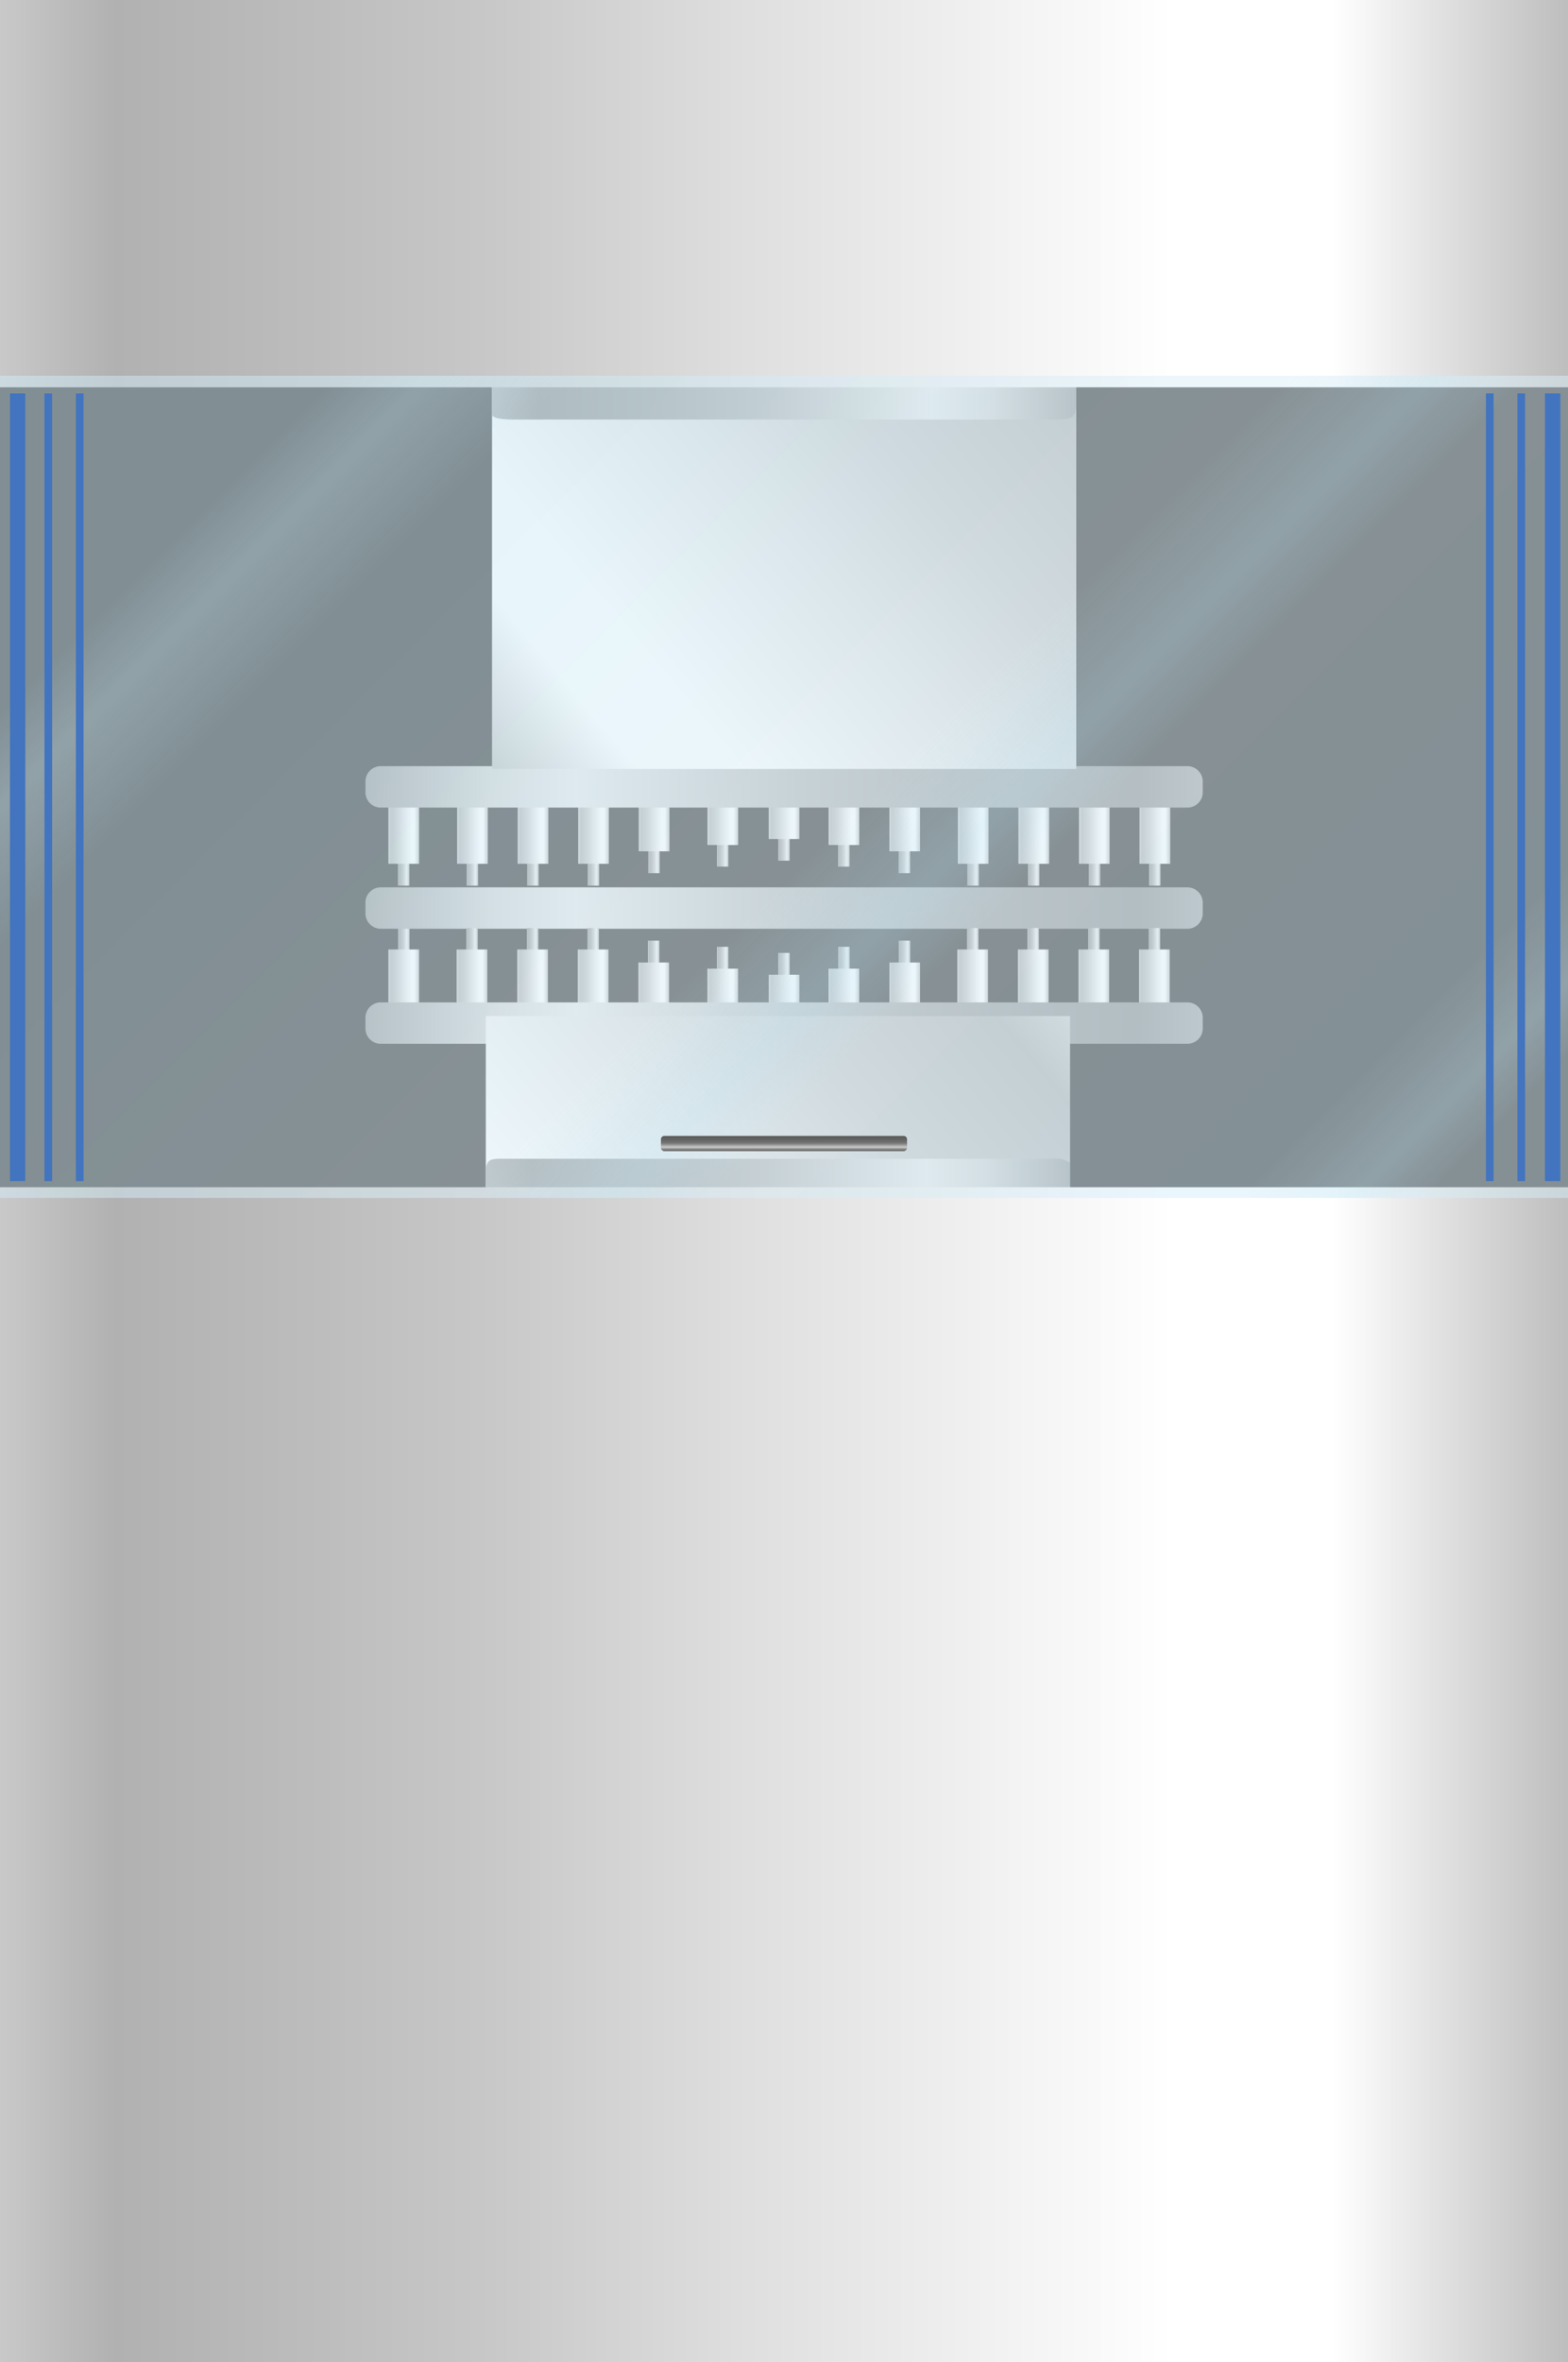 <svg xmlns="http://www.w3.org/2000/svg" xmlns:xlink="http://www.w3.org/1999/xlink" viewBox="0 0 204.5 308"><rect x="0" y="0" width="204.5" height="308" fill="#333333" stroke="none"/><defs><style>.cls-1{fill:url(#Degradado_sin_nombre_345);}.cls-2{fill:url(#Degradado_sin_nombre_353);}.cls-3{fill:url(#Degradado_sin_nombre_345-2);}.cls-4{fill:url(#Degradado_sin_nombre_353-2);}.cls-5{fill:url(#Degradado_sin_nombre_345-3);}.cls-6{fill:url(#Degradado_sin_nombre_353-3);}.cls-7{fill:url(#Degradado_sin_nombre_345-4);}.cls-8{fill:url(#Degradado_sin_nombre_353-4);}.cls-9{fill:url(#Degradado_sin_nombre_345-5);}.cls-10{fill:url(#Degradado_sin_nombre_353-5);}.cls-11{fill:url(#Degradado_sin_nombre_345-6);}.cls-12{fill:url(#Degradado_sin_nombre_353-6);}.cls-13{fill:url(#Degradado_sin_nombre_345-7);}.cls-14{fill:url(#Degradado_sin_nombre_353-7);}.cls-15{fill:url(#Degradado_sin_nombre_345-8);}.cls-16{fill:url(#Degradado_sin_nombre_353-8);}.cls-17{fill:url(#Degradado_sin_nombre_345-9);}.cls-18{fill:url(#Degradado_sin_nombre_353-9);}.cls-19{fill:url(#Degradado_sin_nombre_345-10);}.cls-20{fill:url(#Degradado_sin_nombre_353-10);}.cls-21{fill:url(#Degradado_sin_nombre_345-11);}.cls-22{fill:url(#Degradado_sin_nombre_353-11);}.cls-23{fill:url(#Degradado_sin_nombre_345-12);}.cls-24{fill:url(#Degradado_sin_nombre_353-12);}.cls-25{fill:url(#Degradado_sin_nombre_345-13);}.cls-26{fill:url(#Degradado_sin_nombre_353-13);}.cls-27{fill:url(#Degradado_sin_nombre_351);}.cls-28{fill:url(#Degradado_sin_nombre_345-14);}.cls-29{fill:url(#Degradado_sin_nombre_353-14);}.cls-30{fill:url(#Degradado_sin_nombre_351-2);}.cls-31{fill:url(#Degradado_sin_nombre_345-15);}.cls-32{fill:url(#Degradado_sin_nombre_353-15);}.cls-33{fill:url(#Degradado_sin_nombre_345-16);}.cls-34{fill:url(#Degradado_sin_nombre_353-16);}.cls-35{fill:url(#Degradado_sin_nombre_345-17);}.cls-36{fill:url(#Degradado_sin_nombre_353-17);}.cls-37{fill:url(#Degradado_sin_nombre_345-18);}.cls-38{fill:url(#Degradado_sin_nombre_353-18);}.cls-39{fill:url(#Degradado_sin_nombre_345-19);}.cls-40{fill:url(#Degradado_sin_nombre_353-19);}.cls-41{fill:url(#Degradado_sin_nombre_345-20);}.cls-42{fill:url(#Degradado_sin_nombre_353-20);}.cls-43{fill:url(#Degradado_sin_nombre_345-21);}.cls-44{fill:url(#Degradado_sin_nombre_353-21);}.cls-45{fill:url(#Degradado_sin_nombre_345-22);}.cls-46{fill:url(#Degradado_sin_nombre_353-22);}.cls-47{fill:url(#Degradado_sin_nombre_345-23);}.cls-48{fill:url(#Degradado_sin_nombre_353-23);}.cls-49{fill:url(#Degradado_sin_nombre_345-24);}.cls-50{fill:url(#Degradado_sin_nombre_353-24);}.cls-51{fill:url(#Degradado_sin_nombre_345-25);}.cls-52{fill:url(#Degradado_sin_nombre_353-25);}.cls-53{fill:url(#Degradado_sin_nombre_345-26);}.cls-54{fill:url(#Degradado_sin_nombre_353-26);}.cls-55{fill:url(#Degradado_sin_nombre_351-3);}.cls-56{fill:url(#Degradado_sin_nombre_353-27);}.cls-57{fill:url(#Degradado_sin_nombre_351-4);}.cls-58{fill:url(#Degradado_sin_nombre_353-28);}.cls-59{fill:url(#Degradado_sin_nombre_351-5);}.cls-60{fill:url(#Degradado_sin_nombre_353-29);}.cls-61{fill:url(#Degradado_sin_nombre_353-30);}.cls-62{fill:url(#Degradado_sin_nombre_354);}.cls-63{fill:url(#Degradado_sin_nombre_354-2);}.cls-64,.cls-65{fill:none;stroke:#4274bf;}.cls-64{stroke-width:2px;}.cls-66{fill:url(#Degradado_sin_nombre_355);}</style><linearGradient id="Degradado_sin_nombre_345" x1="-31.83" y1="1028.32" x2="-32.83" y2="1028.32" gradientTransform="matrix(1.5, 0, 0, -8.4, 101.15, 8749.14)" gradientUnits="userSpaceOnUse"><stop offset="0" stop-color="#a1a1a1"/><stop offset="0.15" stop-color="#dcdcdc"/><stop offset="0.25" stop-color="#ececec"/><stop offset="0.52" stop-color="#bfbfbf"/><stop offset="0.69" stop-color="#aaa"/><stop offset="0.8" stop-color="#a0a0a0"/><stop offset="0.92" stop-color="#979797"/><stop offset="1" stop-color="#aeaeae"/></linearGradient><linearGradient id="Degradado_sin_nombre_353" x1="16.5" y1="1028.32" x2="15.5" y2="1028.32" gradientTransform="matrix(4, 0, 0, -8.4, -11.34, 8746.29)" gradientUnits="userSpaceOnUse"><stop offset="0" stop-color="#bdbdbd"/><stop offset="0.15" stop-color="#fff"/><stop offset="0.25" stop-color="#fff"/><stop offset="0.52" stop-color="#dfdfdf"/><stop offset="0.69" stop-color="#c7c7c7"/><stop offset="0.8" stop-color="#bcbcbc"/><stop offset="0.92" stop-color="#b1b1b1"/><stop offset="1" stop-color="#cbcbcb"/></linearGradient><linearGradient id="Degradado_sin_nombre_345-2" x1="-31.83" y1="1028.32" x2="-32.83" y2="1028.32" gradientTransform="matrix(1.5, 0, 0, -8.4, 110.11, 8749.14)" xlink:href="#Degradado_sin_nombre_345"/><linearGradient id="Degradado_sin_nombre_353-2" x1="16.5" y1="1028.32" x2="15.5" y2="1028.32" gradientTransform="matrix(4, 0, 0, -8.4, -2.38, 8746.29)" xlink:href="#Degradado_sin_nombre_353"/><linearGradient id="Degradado_sin_nombre_345-3" x1="-31.83" y1="1028.32" x2="-32.83" y2="1028.32" gradientTransform="matrix(1.5, 0, 0, -8.4, 118.01, 8749.14)" xlink:href="#Degradado_sin_nombre_345"/><linearGradient id="Degradado_sin_nombre_353-3" x1="16.5" y1="1028.32" x2="15.5" y2="1028.32" gradientTransform="matrix(4, 0, 0, -8.4, 5.52, 8746.29)" xlink:href="#Degradado_sin_nombre_353"/><linearGradient id="Degradado_sin_nombre_345-4" x1="-31.83" y1="1028.32" x2="-32.83" y2="1028.32" gradientTransform="matrix(1.5, 0, 0, -8.4, 125.9, 8749.14)" xlink:href="#Degradado_sin_nombre_345"/><linearGradient id="Degradado_sin_nombre_353-4" x1="16.5" y1="1028.32" x2="15.5" y2="1028.32" gradientTransform="matrix(4, 0, 0, -8.4, 13.41, 8746.29)" xlink:href="#Degradado_sin_nombre_353"/><linearGradient id="Degradado_sin_nombre_345-5" x1="-31.83" y1="1028.32" x2="-32.83" y2="1028.32" gradientTransform="matrix(1.5, 0, 0, -8.4, 133.8, 8747.51)" xlink:href="#Degradado_sin_nombre_345"/><linearGradient id="Degradado_sin_nombre_353-5" x1="16.5" y1="1028.32" x2="15.5" y2="1028.32" gradientTransform="matrix(4, 0, 0, -8.4, 21.31, 8744.66)" xlink:href="#Degradado_sin_nombre_353"/><linearGradient id="Degradado_sin_nombre_345-6" x1="-31.83" y1="1028.32" x2="-32.83" y2="1028.32" gradientTransform="matrix(1.5, 0, 0, -8.4, 142.76, 8746.69)" xlink:href="#Degradado_sin_nombre_345"/><linearGradient id="Degradado_sin_nombre_353-6" x1="16.5" y1="1028.32" x2="15.5" y2="1028.32" gradientTransform="matrix(4, 0, 0, -8.4, 30.27, 8743.84)" xlink:href="#Degradado_sin_nombre_353"/><linearGradient id="Degradado_sin_nombre_345-7" x1="-31.83" y1="1028.32" x2="-32.83" y2="1028.32" gradientTransform="matrix(1.5, 0, 0, -8.4, 150.75, 8745.88)" xlink:href="#Degradado_sin_nombre_345"/><linearGradient id="Degradado_sin_nombre_353-7" x1="16.5" y1="1028.32" x2="15.5" y2="1028.32" gradientTransform="matrix(4, 0, 0, -8.4, 38.26, 8743.03)" xlink:href="#Degradado_sin_nombre_353"/><linearGradient id="Degradado_sin_nombre_345-8" x1="-31.83" y1="1028.32" x2="-32.83" y2="1028.32" gradientTransform="matrix(1.5, 0, 0, -8.4, 158.56, 8746.69)" xlink:href="#Degradado_sin_nombre_345"/><linearGradient id="Degradado_sin_nombre_353-8" x1="16.5" y1="1028.32" x2="15.5" y2="1028.32" gradientTransform="matrix(4, 0, 0, -8.4, 46.07, 8743.84)" xlink:href="#Degradado_sin_nombre_353"/><linearGradient id="Degradado_sin_nombre_345-9" x1="-31.83" y1="1028.32" x2="-32.83" y2="1028.32" gradientTransform="matrix(1.5, 0, 0, -8.4, 166.46, 8747.51)" xlink:href="#Degradado_sin_nombre_345"/><linearGradient id="Degradado_sin_nombre_353-9" x1="16.5" y1="1028.32" x2="15.5" y2="1028.32" gradientTransform="matrix(4, 0, 0, -8.4, 53.97, 8744.66)" xlink:href="#Degradado_sin_nombre_353"/><linearGradient id="Degradado_sin_nombre_345-10" x1="-31.83" y1="1028.32" x2="-32.83" y2="1028.32" gradientTransform="matrix(1.5, 0, 0, -8.4, 175.42, 8749.14)" xlink:href="#Degradado_sin_nombre_345"/><linearGradient id="Degradado_sin_nombre_353-10" x1="16.5" y1="1028.32" x2="15.5" y2="1028.32" gradientTransform="matrix(4, 0, 0, -8.4, 62.93, 8746.29)" xlink:href="#Degradado_sin_nombre_353"/><linearGradient id="Degradado_sin_nombre_345-11" x1="-31.83" y1="1028.32" x2="-32.83" y2="1028.32" gradientTransform="matrix(1.5, 0, 0, -8.4, 183.32, 8749.14)" xlink:href="#Degradado_sin_nombre_345"/><linearGradient id="Degradado_sin_nombre_353-11" x1="16.5" y1="1028.32" x2="15.5" y2="1028.32" gradientTransform="matrix(4, 0, 0, -8.4, 70.83, 8746.29)" xlink:href="#Degradado_sin_nombre_353"/><linearGradient id="Degradado_sin_nombre_345-12" x1="-31.83" y1="1028.32" x2="-32.83" y2="1028.32" gradientTransform="matrix(1.5, 0, 0, -8.4, 191.21, 8749.14)" xlink:href="#Degradado_sin_nombre_345"/><linearGradient id="Degradado_sin_nombre_353-12" x1="16.5" y1="1028.32" x2="15.5" y2="1028.32" gradientTransform="matrix(4, 0, 0, -8.4, 78.72, 8746.29)" xlink:href="#Degradado_sin_nombre_353"/><linearGradient id="Degradado_sin_nombre_345-13" x1="-31.83" y1="1028.32" x2="-32.83" y2="1028.32" gradientTransform="matrix(1.5, 0, 0, -8.4, 199.11, 8749.14)" xlink:href="#Degradado_sin_nombre_345"/><linearGradient id="Degradado_sin_nombre_353-13" x1="16.5" y1="1028.32" x2="15.5" y2="1028.32" gradientTransform="matrix(4, 0, 0, -8.4, 86.62, 8746.29)" xlink:href="#Degradado_sin_nombre_353"/><linearGradient id="Degradado_sin_nombre_351" x1="500.56" y1="737.02" x2="500.56" y2="736.02" gradientTransform="matrix(0, -5.4, -109.2, 0, 80530.49, 2805.6)" gradientUnits="userSpaceOnUse"><stop offset="0" stop-color="#979898"/><stop offset="0.15" stop-color="#d0d1d1"/><stop offset="0.25" stop-color="#e5e6e6"/><stop offset="0.52" stop-color="#b3b4b4"/><stop offset="0.69" stop-color="#9fa0a0"/><stop offset="0.8" stop-color="#969797"/><stop offset="0.92" stop-color="#8e8e8e"/><stop offset="1" stop-color="#a3a4a4"/></linearGradient><linearGradient id="Degradado_sin_nombre_345-14" x1="121.83" y1="442.6" x2="122.83" y2="442.6" gradientTransform="matrix(-1.5, 0, 0, 8.4, 236.17, -3592.71)" xlink:href="#Degradado_sin_nombre_345"/><linearGradient id="Degradado_sin_nombre_353-14" x1="73.5" y1="442.6" x2="74.5" y2="442.6" gradientTransform="matrix(-4, 0, 0, 8.4, 348.66, -3589.86)" xlink:href="#Degradado_sin_nombre_353"/><linearGradient id="Degradado_sin_nombre_351-2" x1="500.56" y1="737.02" x2="500.56" y2="736.02" gradientTransform="matrix(0, -5.4, -109.2, 0, 80530.49, 2821.4)" xlink:href="#Degradado_sin_nombre_351"/><linearGradient id="Degradado_sin_nombre_345-15" x1="121.83" y1="442.6" x2="122.83" y2="442.6" gradientTransform="matrix(-1.5, 0, 0, 8.4, 245.07, -3592.71)" xlink:href="#Degradado_sin_nombre_345"/><linearGradient id="Degradado_sin_nombre_353-15" x1="73.5" y1="442.6" x2="74.5" y2="442.6" gradientTransform="matrix(-4, 0, 0, 8.4, 357.56, -3589.86)" xlink:href="#Degradado_sin_nombre_353"/><linearGradient id="Degradado_sin_nombre_345-16" x1="121.83" y1="442.6" x2="122.83" y2="442.6" gradientTransform="matrix(-1.5, 0, 0, 8.4, 252.97, -3592.71)" xlink:href="#Degradado_sin_nombre_345"/><linearGradient id="Degradado_sin_nombre_353-16" x1="73.5" y1="442.6" x2="74.5" y2="442.6" gradientTransform="matrix(-4, 0, 0, 8.4, 365.46, -3589.86)" xlink:href="#Degradado_sin_nombre_353"/><linearGradient id="Degradado_sin_nombre_345-17" x1="121.83" y1="442.6" x2="122.83" y2="442.6" gradientTransform="matrix(-1.5, 0, 0, 8.4, 260.87, -3592.71)" xlink:href="#Degradado_sin_nombre_345"/><linearGradient id="Degradado_sin_nombre_353-17" x1="73.5" y1="442.6" x2="74.5" y2="442.6" gradientTransform="matrix(-4, 0, 0, 8.4, 373.36, -3589.86)" xlink:href="#Degradado_sin_nombre_353"/><linearGradient id="Degradado_sin_nombre_345-18" x1="121.83" y1="442.6" x2="122.83" y2="442.6" gradientTransform="matrix(-1.5, 0, 0, 8.4, 268.77, -3591.01)" xlink:href="#Degradado_sin_nombre_345"/><linearGradient id="Degradado_sin_nombre_353-18" x1="73.5" y1="442.6" x2="74.5" y2="442.6" gradientTransform="matrix(-4, 0, 0, 8.4, 381.26, -3588.16)" xlink:href="#Degradado_sin_nombre_353"/><linearGradient id="Degradado_sin_nombre_345-19" x1="121.83" y1="442.6" x2="122.83" y2="442.6" gradientTransform="matrix(-1.5, 0, 0, 8.4, 277.77, -3590.21)" xlink:href="#Degradado_sin_nombre_345"/><linearGradient id="Degradado_sin_nombre_353-19" x1="73.5" y1="442.6" x2="74.5" y2="442.6" gradientTransform="matrix(-4, 0, 0, 8.4, 390.26, -3587.36)" xlink:href="#Degradado_sin_nombre_353"/><linearGradient id="Degradado_sin_nombre_345-20" x1="121.83" y1="442.6" x2="122.83" y2="442.6" gradientTransform="matrix(-1.5, 0, 0, 8.4, 285.77, -3589.41)" xlink:href="#Degradado_sin_nombre_345"/><linearGradient id="Degradado_sin_nombre_353-20" x1="73.5" y1="442.6" x2="74.5" y2="442.6" gradientTransform="matrix(-4, 0, 0, 8.4, 398.26, -3586.56)" xlink:href="#Degradado_sin_nombre_353"/><linearGradient id="Degradado_sin_nombre_345-21" x1="121.83" y1="442.6" x2="122.83" y2="442.6" gradientTransform="matrix(-1.5, 0, 0, 8.4, 293.57, -3590.21)" xlink:href="#Degradado_sin_nombre_345"/><linearGradient id="Degradado_sin_nombre_353-21" x1="73.5" y1="442.6" x2="74.5" y2="442.6" gradientTransform="matrix(-4, 0, 0, 8.4, 406.06, -3587.36)" xlink:href="#Degradado_sin_nombre_353"/><linearGradient id="Degradado_sin_nombre_345-22" x1="121.83" y1="442.6" x2="122.83" y2="442.6" gradientTransform="matrix(-1.5, 0, 0, 8.4, 301.47, -3591.01)" xlink:href="#Degradado_sin_nombre_345"/><linearGradient id="Degradado_sin_nombre_353-22" x1="73.5" y1="442.6" x2="74.5" y2="442.6" gradientTransform="matrix(-4, 0, 0, 8.4, 413.96, -3588.16)" xlink:href="#Degradado_sin_nombre_353"/><linearGradient id="Degradado_sin_nombre_345-23" x1="121.83" y1="442.6" x2="122.83" y2="442.6" gradientTransform="matrix(-1.5, 0, 0, 8.4, 310.37, -3592.71)" xlink:href="#Degradado_sin_nombre_345"/><linearGradient id="Degradado_sin_nombre_353-23" x1="73.5" y1="442.6" x2="74.5" y2="442.6" gradientTransform="matrix(-4, 0, 0, 8.4, 422.86, -3589.86)" xlink:href="#Degradado_sin_nombre_353"/><linearGradient id="Degradado_sin_nombre_345-24" x1="121.83" y1="442.6" x2="122.83" y2="442.6" gradientTransform="matrix(-1.5, 0, 0, 8.4, 318.27, -3592.71)" xlink:href="#Degradado_sin_nombre_345"/><linearGradient id="Degradado_sin_nombre_353-24" x1="73.5" y1="442.6" x2="74.5" y2="442.6" gradientTransform="matrix(-4, 0, 0, 8.4, 430.76, -3589.86)" xlink:href="#Degradado_sin_nombre_353"/><linearGradient id="Degradado_sin_nombre_345-25" x1="121.83" y1="442.6" x2="122.83" y2="442.6" gradientTransform="matrix(-1.5, 0, 0, 8.4, 326.17, -3592.71)" xlink:href="#Degradado_sin_nombre_345"/><linearGradient id="Degradado_sin_nombre_353-25" x1="73.5" y1="442.6" x2="74.5" y2="442.6" gradientTransform="matrix(-4, 0, 0, 8.4, 438.66, -3589.86)" xlink:href="#Degradado_sin_nombre_353"/><linearGradient id="Degradado_sin_nombre_345-26" x1="121.83" y1="442.6" x2="122.83" y2="442.6" gradientTransform="matrix(-1.5, 0, 0, 8.4, 334.07, -3592.71)" xlink:href="#Degradado_sin_nombre_345"/><linearGradient id="Degradado_sin_nombre_353-26" x1="73.5" y1="442.6" x2="74.5" y2="442.6" gradientTransform="matrix(-4, 0, 0, 8.4, 446.56, -3589.86)" xlink:href="#Degradado_sin_nombre_353"/><linearGradient id="Degradado_sin_nombre_351-3" x1="500.56" y1="737.02" x2="500.56" y2="736.02" gradientTransform="matrix(0, -5.4, -109.2, 0, 80530.49, 2836.4)" xlink:href="#Degradado_sin_nombre_351"/><linearGradient id="Degradado_sin_nombre_353-27" x1="-69.57" y1="3137.04" x2="3.43" y2="3198.04" gradientTransform="matrix(1, 0, 0, -1, 135.67, 3238.82)" xlink:href="#Degradado_sin_nombre_353"/><linearGradient id="Degradado_sin_nombre_351-4" x1="43.98" y1="1156.37" x2="42.98" y2="1156.37" gradientTransform="matrix(76.2, 0, 0, -5.84, -3210.73, 6810.09)" xlink:href="#Degradado_sin_nombre_351"/><linearGradient id="Degradado_sin_nombre_353-28" x1="-69.57" y1="3137.04" x2="3.43" y2="3198.04" gradientTransform="matrix(1, 0, 0, -1, 134.86, 3328.44)" xlink:href="#Degradado_sin_nombre_353"/><linearGradient id="Degradado_sin_nombre_351-5" x1="43.98" y1="1156.37" x2="42.98" y2="1156.37" gradientTransform="matrix(76.2, 0, 0, -5.84, -3211.54, 6912.32)" xlink:href="#Degradado_sin_nombre_351"/><linearGradient id="Degradado_sin_nombre_353-29" x1="44.93" y1="751.52" x2="43.93" y2="751.52" gradientTransform="matrix(204.5, 0, 0, -153.2, -8984.25, 115363.86)" xlink:href="#Degradado_sin_nombre_353"/><linearGradient id="Degradado_sin_nombre_353-30" x1="44.93" y1="784.17" x2="43.93" y2="784.17" gradientTransform="matrix(204.5, 0, 0, -50.5, -8984.25, 39625.98)" xlink:href="#Degradado_sin_nombre_353"/><linearGradient id="Degradado_sin_nombre_354" x1="-47.17" y1="3220.28" x2="108.67" y2="3064.43" gradientTransform="matrix(1, 0, 0, -1, 71.5, 3244.98)" gradientUnits="userSpaceOnUse"><stop offset="0.14" stop-color="#cfebf6" stop-opacity="0.5"/><stop offset="0.18" stop-color="#cfebf6" stop-opacity="0.6"/><stop offset="0.24" stop-color="#cfebf6" stop-opacity="0.5"/><stop offset="0.54" stop-color="#dcf0f8" stop-opacity="0.5"/><stop offset="0.6" stop-color="#cfebf6" stop-opacity="0.6"/><stop offset="0.64" stop-color="#daeff8" stop-opacity="0.5"/><stop offset="0.86" stop-color="#d4edf7" stop-opacity="0.5"/><stop offset="0.91" stop-color="#cfebf6" stop-opacity="0.6"/><stop offset="0.94" stop-color="#d7eef7" stop-opacity="0.5"/></linearGradient><linearGradient id="Degradado_sin_nombre_354-2" x1="-69.2" y1="3193.68" x2="-69.2" y2="3193.68" xlink:href="#Degradado_sin_nombre_354"/><linearGradient id="Degradado_sin_nombre_355" x1="-1184.5" y1="731.85" x2="-1185.5" y2="731.85" gradientTransform="matrix(0, 2, 32.1, 0, -23390.01, 2519.1)" gradientUnits="userSpaceOnUse"><stop offset="0" stop-color="#626262"/><stop offset="0.15" stop-color="#919191"/><stop offset="0.25" stop-color="#c9c9c9"/><stop offset="0.52" stop-color="#757575"/><stop offset="0.69" stop-color="#676767"/><stop offset="0.8" stop-color="#616161"/><stop offset="0.92" stop-color="#5b5b5b"/><stop offset="1" stop-color="#6a6a6a"/></linearGradient></defs><title>Fette</title><g id="Capa_2" data-name="Capa 2"><g id="Capa_1-2" data-name="Capa 1"><g id="group538"><g id="group539"><g id="group540"><g id="group541"><path id="shape542" class="cls-1" d="M51.9,107.08h1.5v8.4H51.9Z"/><path id="shape543" class="cls-2" d="M50.66,104.23h4v8.4h-4Z"/></g><g id="group544"><path id="shape545" class="cls-3" d="M60.86,107.08h1.5v8.4h-1.5Z"/><path id="shape546" class="cls-4" d="M59.62,104.23h4v8.4h-4Z"/></g><g id="group547"><path id="shape548" class="cls-5" d="M68.76,107.08h1.5v8.4h-1.5Z"/><path id="shape549" class="cls-6" d="M67.52,104.23h4v8.4h-4Z"/></g><g id="group550"><path id="shape551" class="cls-7" d="M76.65,107.08h1.5v8.4h-1.5Z"/><path id="shape552" class="cls-8" d="M75.41,104.23h4v8.4h-4Z"/></g><g id="group553"><path id="shape554" class="cls-9" d="M84.55,105.45h1.5v8.4h-1.5Z"/><path id="shape555" class="cls-10" d="M83.31,102.6h4V111h-4Z"/></g><g id="group556"><path id="shape557" class="cls-11" d="M93.51,104.63H95V113h-1.5Z"/><path id="shape558" class="cls-12" d="M92.27,101.78h4v8.4h-4Z"/></g><g id="group559"><path id="shape560" class="cls-13" d="M101.5,103.82H103v8.4h-1.5Z"/><path id="shape561" class="cls-14" d="M100.26,101h4v8.4h-4Z"/></g><g id="group562"><path id="shape563" class="cls-15" d="M109.31,104.63h1.5V113h-1.5Z"/><path id="shape564" class="cls-16" d="M108.07,101.78h4v8.4h-4Z"/></g><g id="group565"><path id="shape566" class="cls-17" d="M117.21,105.45h1.5v8.4h-1.5Z"/><path id="shape567" class="cls-18" d="M116,102.6h4V111h-4Z"/></g><g id="group568"><path id="shape569" class="cls-19" d="M126.17,107.08h1.5v8.4h-1.5Z"/><path id="shape570" class="cls-20" d="M124.93,104.23h4v8.4h-4Z"/></g><g id="group571"><path id="shape572" class="cls-21" d="M134.07,107.08h1.5v8.4h-1.5Z"/><path id="shape573" class="cls-22" d="M132.83,104.23h4v8.4h-4Z"/></g><g id="group574"><path id="shape575" class="cls-23" d="M142,107.08h1.5v8.4H142Z"/><path id="shape576" class="cls-24" d="M140.72,104.23h4v8.4h-4Z"/></g><g id="group577"><path id="shape578" class="cls-25" d="M149.86,107.08h1.5v8.4h-1.5Z"/><path id="shape579" class="cls-26" d="M148.62,104.23h4v8.4h-4Z"/></g><path id="shape580" class="cls-27" d="M156.86,103.3v-1.4a2,2,0,0,0-2-2H49.66a2,2,0,0,0-2,2v1.4a2,2,0,0,0,2,2h105.2A2,2,0,0,0,156.86,103.3Z"/><g id="group581"><path id="shape582" class="cls-28" d="M53.42,129.35h-1.5V121h1.5Z"/><path id="shape583" class="cls-29" d="M54.66,132.2h-4v-8.4h4Z"/></g><path id="shape584" class="cls-30" d="M156.86,119.1v-1.4a2,2,0,0,0-2-2H49.66a2,2,0,0,0-2,2v1.4a2,2,0,0,0,2,2h105.2A2,2,0,0,0,156.86,119.1Z"/><g id="group585"><path id="shape586" class="cls-31" d="M62.32,129.35h-1.5V121h1.5Z"/><path id="shape587" class="cls-32" d="M63.56,132.2h-4v-8.4h4Z"/></g><g id="group588"><path id="shape589" class="cls-33" d="M70.22,129.35h-1.5V121h1.5Z"/><path id="shape590" class="cls-34" d="M71.46,132.2h-4v-8.4h4Z"/></g><g id="group591"><path id="shape592" class="cls-35" d="M78.12,129.35h-1.5V121h1.5Z"/><path id="shape593" class="cls-36" d="M79.36,132.2h-4v-8.4h4Z"/></g><g id="group594"><path id="shape595" class="cls-37" d="M86,131.05h-1.5v-8.4H86Z"/><path id="shape596" class="cls-38" d="M87.26,133.9h-4v-8.4h4Z"/></g><g id="group597"><path id="shape598" class="cls-39" d="M95,131.85h-1.5v-8.4H95Z"/><path id="shape599" class="cls-40" d="M96.26,134.7h-4v-8.4h4Z"/></g><g id="group600"><path id="shape601" class="cls-41" d="M103,132.65h-1.5v-8.4H103Z"/><path id="shape602" class="cls-42" d="M104.26,135.5h-4v-8.4h4Z"/></g><g id="group603"><path id="shape604" class="cls-43" d="M110.82,131.85h-1.5v-8.4h1.5Z"/><path id="shape605" class="cls-44" d="M112.06,134.7h-4v-8.4h4Z"/></g><g id="group606"><path id="shape607" class="cls-45" d="M118.72,131.05h-1.5v-8.4h1.5Z"/><path id="shape608" class="cls-46" d="M120,133.9h-4v-8.4h4Z"/></g><g id="group609"><path id="shape610" class="cls-47" d="M127.62,129.35h-1.5V121h1.5Z"/><path id="shape611" class="cls-48" d="M128.86,132.2h-4v-8.4h4Z"/></g><g id="group612"><path id="shape613" class="cls-49" d="M135.52,129.35H134V121h1.5Z"/><path id="shape614" class="cls-50" d="M136.76,132.2h-4v-8.4h4Z"/></g><g id="group615"><path id="shape616" class="cls-51" d="M143.42,129.35h-1.5V121h1.5Z"/><path id="shape617" class="cls-52" d="M144.66,132.2h-4v-8.4h4Z"/></g><g id="group618"><path id="shape619" class="cls-53" d="M151.32,129.35h-1.5V121h1.5Z"/><path id="shape620" class="cls-54" d="M152.56,132.2h-4v-8.4h4Z"/></g><path id="shape621" class="cls-55" d="M156.86,134.1v-1.4a2,2,0,0,0-2-2H49.66a2,2,0,0,0-2,2v1.4a2,2,0,0,0,2,2h105.2A2,2,0,0,0,156.86,134.1Z"/></g><path id="shape622" class="cls-56" d="M64.17,42.86h76.2v57.4H64.17Z"/><path id="shape623" class="cls-57" d="M66.27,48.86h71a12,12,0,0,1,1.9,0c.7.2,1.2.4,1.2.7V53c0,.5-.2,1.3-.8,1.5a5.07,5.07,0,0,1-1.3.2h-71a13.4,13.4,0,0,1-2-.1c-.7-.1-1.1-.3-1.1-.6v-3.4c0-.6.1-1.4.8-1.6A4.89,4.89,0,0,1,66.27,48.86Z"/><path id="shape624" class="cls-58" d="M63.36,132.48h76.2v57.4H63.36Z"/><path id="shape625" class="cls-59" d="M65.46,151.09h71a12,12,0,0,1,1.9,0c.7.2,1.2.4,1.2.7v3.4c0,.5-.2,1.3-.8,1.5a5.07,5.07,0,0,1-1.3.2h-71a13.4,13.4,0,0,1-2-.1c-.7-.1-1.1-.3-1.1-.6v-3.4c0-.6.1-1.4.8-1.6A4.89,4.89,0,0,1,65.46,151.09Z"/><path id="shape626" class="cls-60" d="M0,154.8H204.5V308H0Z"/><path id="shape627" class="cls-61" d="M0,0H204.5V50.5H0Z"/><path id="shape628" class="cls-62" d="M0,49H204.5v107.2H0Z"/><g id="shape629"><path class="cls-63" d="M2.3,51.3"/><path class="cls-64" d="M2.3,51.3V154"/></g><g id="shape630"><path class="cls-64" d="M6.3,51.3"/><path class="cls-65" d="M6.3,51.3V154"/></g><g id="shape631"><path class="cls-65" d="M10.4,51.3"/><path class="cls-65" d="M10.4,51.3V154"/></g><g id="shape632"><path class="cls-65" d="M202.5,154"/><path class="cls-64" d="M202.5,154V51.3"/></g><g id="shape633"><path class="cls-64" d="M198.4,154"/><path class="cls-65" d="M198.4,154V51.3"/></g><g id="shape634"><path class="cls-65" d="M194.3,154"/><path class="cls-65" d="M194.3,154V51.3"/></g></g><path id="shape635" class="cls-66" d="M118.3,148.6v1a.47.47,0,0,1-.5.5H86.7a.47.47,0,0,1-.5-.5v-1a.47.47,0,0,1,.5-.5h31.1A.47.47,0,0,1,118.3,148.6Z"/></g></g></g></svg>